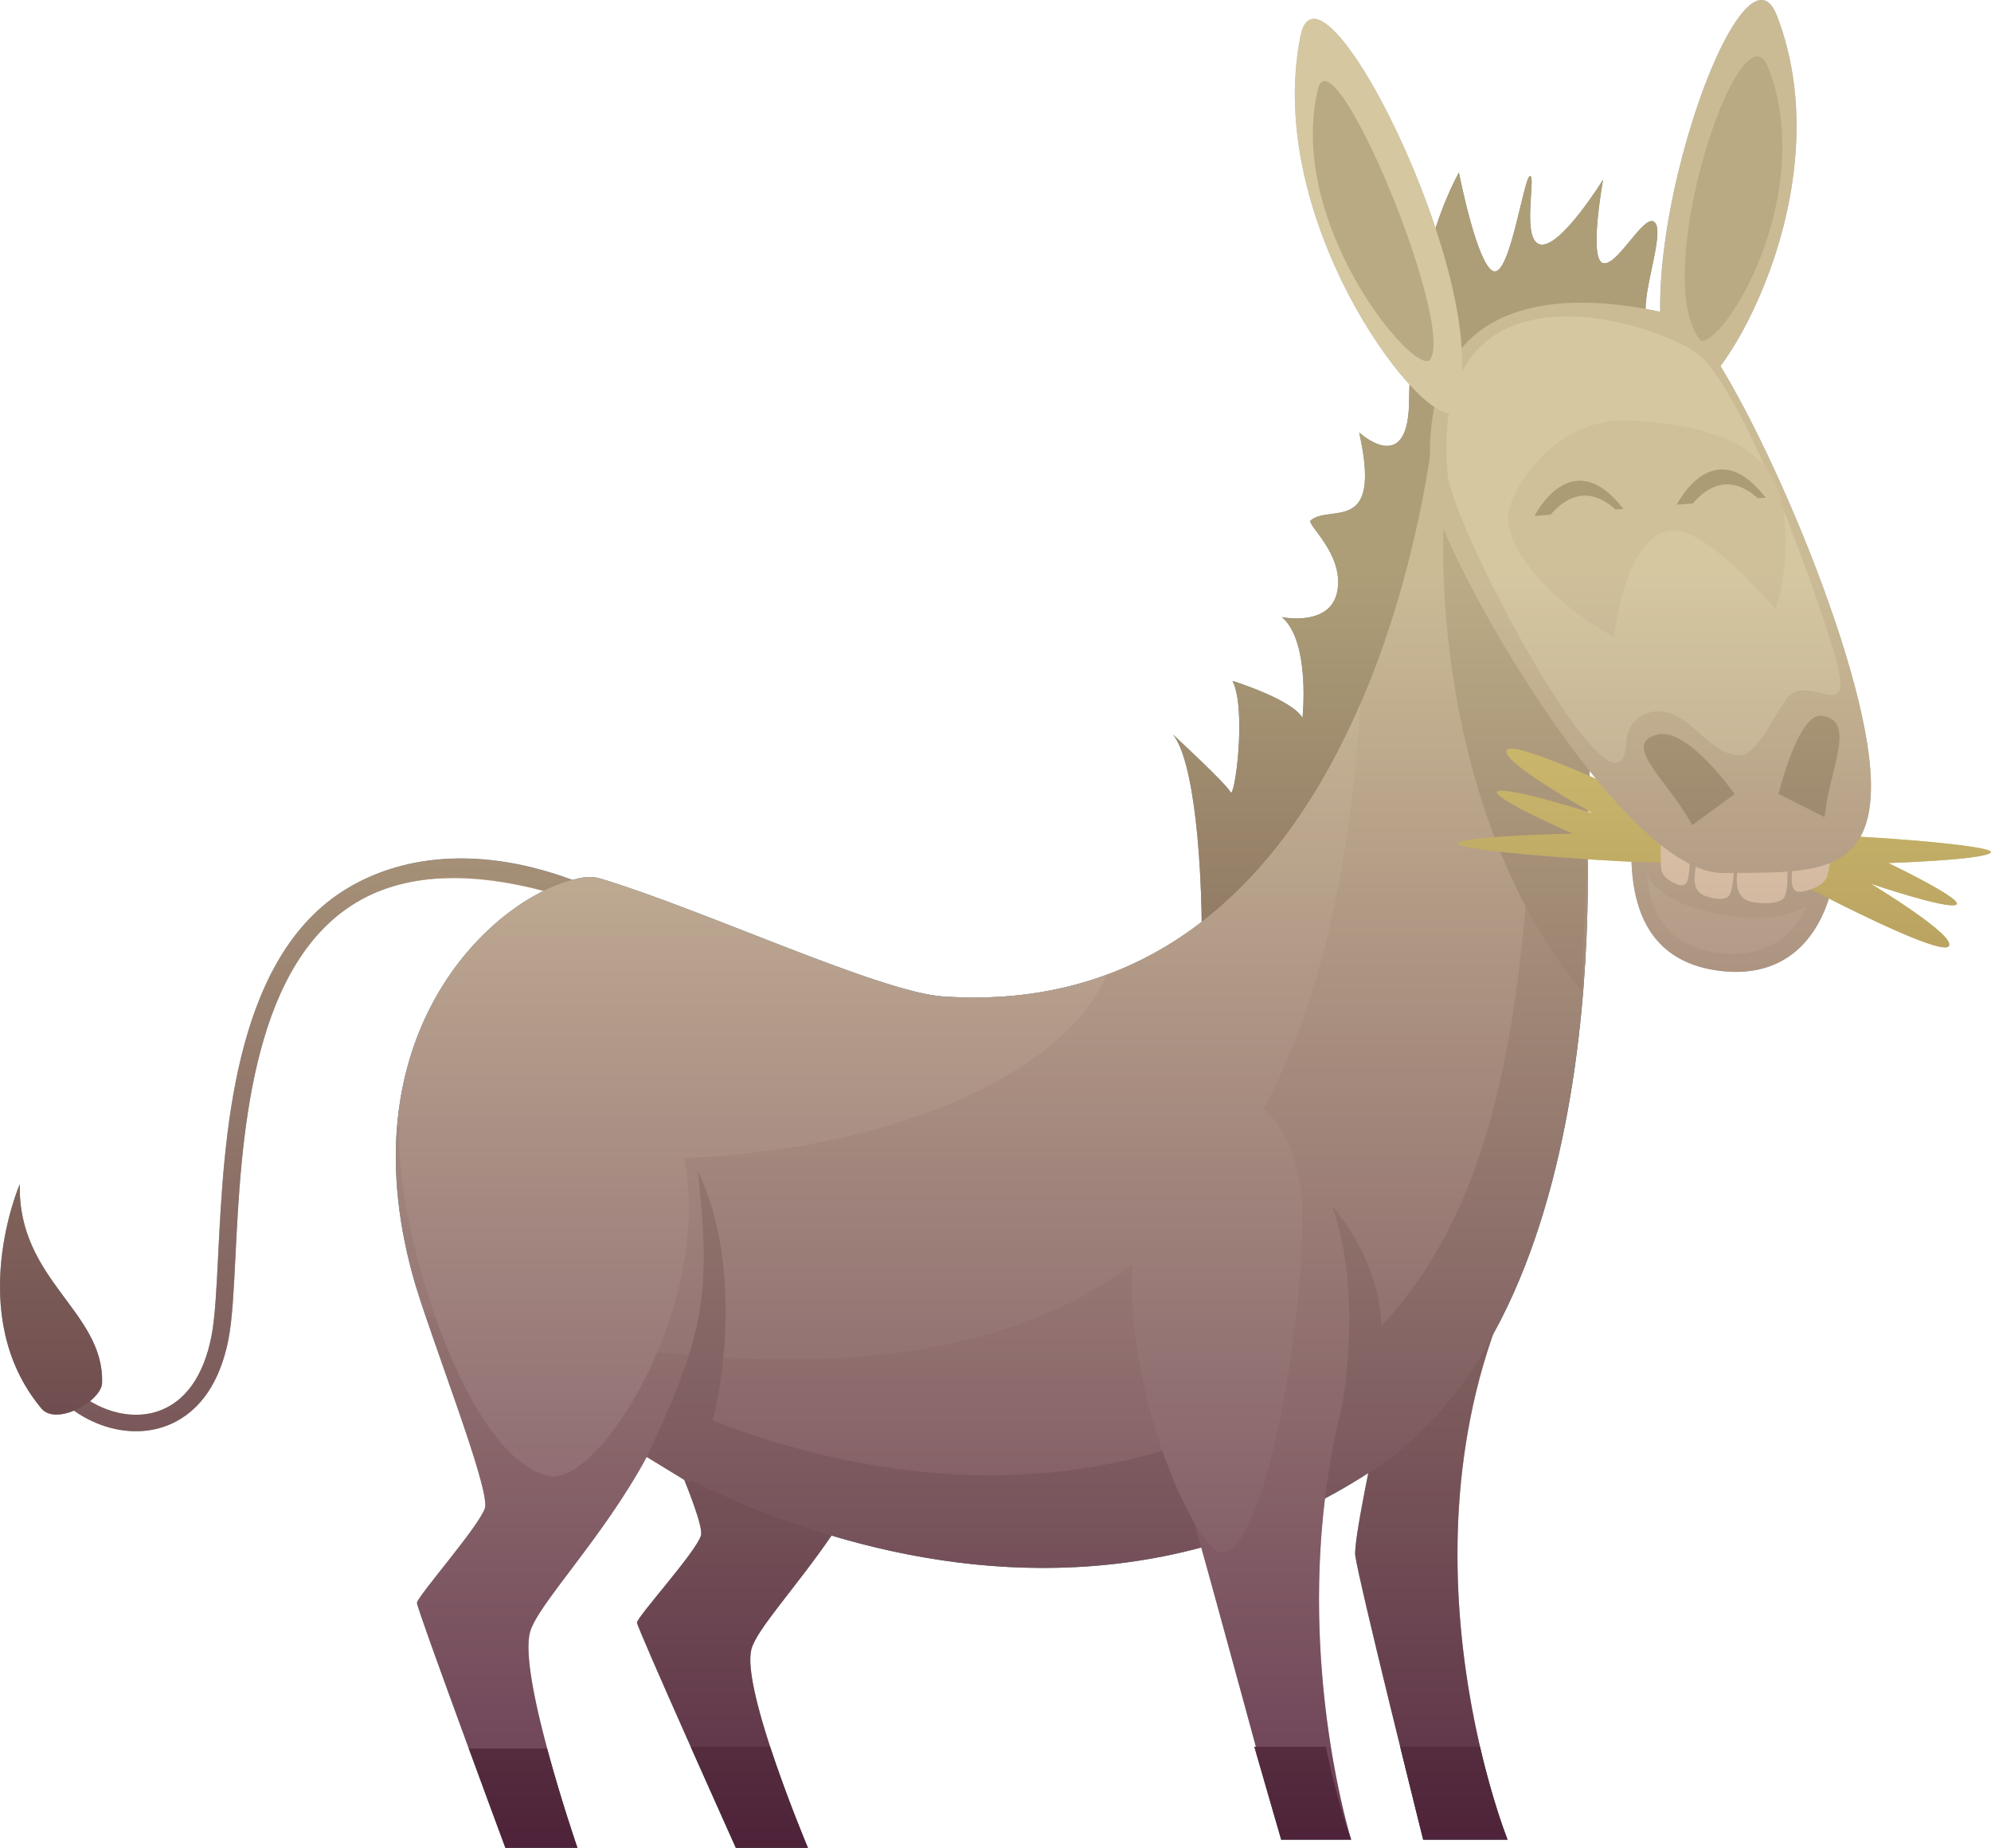 <?xml version="1.0" encoding="utf-8"?>
<!-- Generator: Adobe Illustrator 15.0.0, SVG Export Plug-In . SVG Version: 6.00 Build 0)  -->
<!DOCTYPE svg PUBLIC "-//W3C//DTD SVG 1.1//EN" "http://www.w3.org/Graphics/SVG/1.1/DTD/svg11.dtd">
<svg version="1.1" id="Layer_1" xmlns="http://www.w3.org/2000/svg" xmlns:xlink="http://www.w3.org/1999/xlink" x="0px" y="0px"
	 width="139.773px" height="129.7px" viewBox="0 0 139.773 129.7" enable-background="new 0 0 139.773 129.7" xml:space="preserve">
<g>
	<g>
		<path fill="#31454A" d="M84.358,68.161c0.145-7.8-0.578-14.879-2.021-16.613c0,0,3.755,3.467,4.044,4.045
			c0.29,0.577,1.156-5.779,0.145-7.801c0,0,4.189,1.3,4.912,2.6c0,0,0.577-5.345-1.445-7.078c0,0,3.468,0.722,3.901-1.878
			c0.433-2.6-2.212-4.634-1.879-4.912c1.402-1.17,5.027,1.08,3.402-6.17c0,0,3.375,3.125,3.5-2c0.028-1.155,0.032-9.749,3.5-16.25
			c0,0,1.3,6.652,2.455,6.94c1.155,0.289,2.111-6.69,2.545-6.69c0.433,0-0.667,4.668,0.777,4.813
			c1.445,0.145,4.348-4.563,4.348-4.563s-1.025,5.574-0.014,5.863s2.916-3.584,3.639-2.863c0.723,0.723-0.894,4.885-0.605,6.475
			C115.85,23.667,84.358,68.161,84.358,68.161z"/>
		<g>
			<path fill="#55686E" d="M9.546,100.456c-1.661,0-3.396-0.63-4.834-1.811l0.794-0.873c1.683,1.379,3.814,1.873,5.566,1.289
				c1.921-0.643,3.227-2.471,3.776-5.291c0.25-1.283,0.352-3.31,0.468-5.656c0.408-8.157,1.021-20.486,8.621-25.481
				c3.94-2.589,9.752-3.428,16.744-0.684l-1.099,0.983c-6.31-1.94-11.341-1.723-14.954,0.651c-7.104,4.67-7.702,16.655-8.098,24.586
				c-0.119,2.388-0.223,4.45-0.487,5.81c-0.801,4.108-2.928,5.624-4.57,6.172C10.86,100.356,10.208,100.456,9.546,100.456z"/>
		</g>
		<path fill="#55686E" d="M99.911,129.123h5.923c0,0-8.957-22.247,1.711-41.597l-7.489-2.175c0,0-5.168,21.951-4.912,23.837
			C95.401,111.071,99.911,129.123,99.911,129.123z"/>
		<path fill="#384B50" d="M98.296,122.604c0.887,3.605,1.614,6.519,1.614,6.519h5.923c0,0-0.999-2.491-1.933-6.519H98.296z"/>
		<path fill="#55686E" d="M51.661,129.7h5.057c0,0-4.704-11.155-3.966-13.944c0.737-2.788,10.879-11.554,10.028-20.585
			s-3.215-28.953-8.806-28.023s-16.065,9.607-10.519,25.632c1.335,3.852,6.128,13.813,5.75,15.007
			c-0.379,1.196-4.504,5.711-4.485,6.109C44.739,114.294,51.661,129.7,51.661,129.7z"/>
		<path fill="#384B50" d="M48.489,122.604c1.631,3.666,3.172,7.096,3.172,7.096h5.057c0,0-1.483-3.518-2.653-7.096H48.489z"/>
		<path fill="#7C8E96" d="M33.845,93.442c7.318,8.477,36.981,26.389,62.406,9.824c18.086-11.784,15.023-47.769,15.023-47.769
			s2.889-14.253,5.586-16.564c2.695-2.312-14.64-19.262-16.373-7.512c-1.733,11.75-8.859,40.255-34.284,38.522
			c-4.437-0.302-16.881-6.122-24.077-8.282C36.349,59.928,22.453,80.25,33.845,93.442z"/>
		<path fill="#61767D" d="M113.195,32.321c-0.029,0.037-0.048,0.08-0.084,0.111c-10.422,8.932,1.51,49.921-20.609,64.333
			c-25.146,16.382-54.422-0.953-62.142-9.535c0.687,2.162,1.805,4.266,3.485,6.211c7.318,8.477,36.981,26.389,62.406,9.824
			c18.086-11.784,15.023-47.769,15.023-47.769s2.889-14.253,5.586-16.564C117.887,38.053,116.008,35.053,113.195,32.321z"/>
		<path fill="#55686E" d="M102.208,29.688c-2.166,8.833-0.833,28.333,8.834,39.834l1-27.667L102.208,29.688z"/>
		<path fill="#7C8E96" d="M35.481,129.7h5.057c0,0-4.188-12.134-3.322-15.168c0.866-3.033,11.411-12.568,10.979-22.391
			c-0.434-9.823-1.878-31.492-7.512-30.481S24.173,72.11,28.981,89.542c1.156,4.188,5.489,15.023,5.057,16.323
			c-0.434,1.3-4.768,6.212-4.768,6.645C29.27,112.944,35.481,129.7,35.481,129.7z"/>
		<path fill="#3A4C50" d="M2.907,98.858c1.044,1.252,4.228-0.504,4.261-1.806c0.133-5.028-5.939-7.188-5.778-13.94
			C1.389,83.112-2.583,92.286,2.907,98.858z"/>
		<path fill="#7C8E96" d="M118.167,27.937c2.75-0.157,11.26-14.741,6.574-26.844C122.076-5.791,112.855,21.863,118.167,27.937z"/>
		<path fill="#7C8E96" d="M114.646,57.232c-0.192,2.792-0.949,9.893,5.874,10.882c7.809,1.131,9.149-7.512,8.091-10.979
			C127.552,53.667,114.646,57.232,114.646,57.232z"/>
		<path fill="#899EA5" d="M115.664,58.293c-0.161,2.201-0.789,7.8,4.886,8.58c6.495,0.891,7.611-5.923,6.73-8.657
			C126.4,55.483,115.664,58.293,115.664,58.293z"/>
		<path fill="#7C8E96" d="M114.914,54.918c-0.161,2.201-1.413,7.14,4.065,8.811c7.93,2.418,11.068-2.017,10.188-4.75
			C128.287,56.245,114.914,54.918,114.914,54.918z"/>
		<path fill="#9AAE43" d="M118.065,60.575c-4.101,0.045-16.352-0.885-15.734-1.403c0.619-0.518,8.059-0.66,8.059-0.66
			s-5.979-2.643-5.247-2.976c0.737-0.333,6.674,1.542,6.674,1.542s-6.914-3.843-5.979-4.476c0.934-0.633,11.376,4.453,11.376,4.453
			L118.065,60.575z"/>
		<path fill="#9AAE43" d="M125.655,58.584c3.664-0.082,14.638,0.734,14.1,1.26c-0.54,0.522-7.188,0.731-7.188,0.731
			s5.409,2.589,4.759,2.927c-0.649,0.34-6.001-1.479-6.001-1.479s6.271,3.778,5.448,4.418c-0.82,0.641-10.273-4.346-10.273-4.346
			L125.655,58.584z"/>
		<path fill="#CFDADD" d="M119.272,58.876c-0.088,2.117-0.885,3.571,0.516,4.035c1.396,0.467,1.64-0.114,1.64-0.114
			c0.366-0.678,0.326-2.986,0.326-2.986L119.272,58.876z"/>
		<path fill="#CFDADD" d="M122.181,59.434c-0.126,1.619-0.875,3.647,0.978,3.899s2.106-0.361,2.106-0.361
			c0.404-0.732,0.133-3.217,0.133-3.217L122.181,59.434z"/>
		<path fill="#CFDADD" d="M125.897,58.81c0.138,2.177-0.697,4.082,0.758,3.744c1.452-0.339,1.599-0.988,1.599-0.988
			c0.296-0.892,0.382-3.138,0.382-3.138L125.897,58.81z"/>
		<path fill="#CFDADD" d="M118.807,58.42c-0.356,2.148,0.088,4.076-1.024,3.669c-1.111-0.408-1.154-1.057-1.154-1.057
			c-0.132-0.897,0.055-3.125,0.055-3.125L118.807,58.42z"/>
		<path fill="#7C8E96" d="M121.002,61.276c6.452-0.097,11.941,0.674,9.92-10.016c-2.023-10.69-10.594-28.507-13.098-29.084
			c-2.505-0.578-19.456-5.083-17.239,12.616C101.069,38.645,113.727,61.386,121.002,61.276z"/>
		<path fill="#96ACB2" d="M114.167,52.104c0.074-1.687,1.659-2.574,3.208-2c1.625,0.602,2.84,2.887,4.75,2.917
			c1.173,0.019,2.365-2.66,3.25-3.917c1.584-2.25,5.25,2.583,3.25-3.75c-3.276-10.375-7.354-18.967-9.416-20.5
			c-3.25-2.417-19-7.25-17.583,8.417C101.975,37.138,113.843,59.373,114.167,52.104z"/>
		<path fill="#889CA3" d="M105.875,36.104c0.12-1.504,3.084-6.917,8.667-6.583s9.166,1.667,10.333,5s0.417,11.667-4.167,12.167
			C114.744,47.338,105.542,40.271,105.875,36.104z"/>
		<path fill="#96ACB2" d="M101.875,29.021C99.274,29.31,88.753,15.239,91.292,2.543C92.738-4.68,105.921,22.173,101.875,29.021z"/>
		<path fill="#304045" d="M113.42,35.765l0.549-0.043c-3.659-4.733-6.239,0.494-6.239,0.494l1.128-0.089
			C109.751,35.067,111.374,33.919,113.42,35.765z"/>
		<path fill="#304045" d="M123.406,34.974l0.548-0.043c-3.658-4.733-6.24,0.494-6.24,0.494l1.131-0.089
			C119.738,34.277,121.36,33.128,123.406,34.974z"/>
		<path fill="#3D5055" d="M118.792,57.917c-1.589-3.034-5.148-5.784-2.363-6.369c2.113-0.444,5.345,4.189,5.345,4.189
			L118.792,57.917z"/>
		<path fill="#3D5055" d="M128.091,57.35c0.309-3.319,2.311-6.814-0.213-7.113c-1.649-0.195-3.017,5.49-3.017,5.49L128.091,57.35z"
			/>
		<path fill="#384B50" d="M32.911,122.729c1.355,3.693,2.57,6.971,2.57,6.971h5.057c0,0-1.156-3.351-2.128-6.971H32.911z"/>
		<path fill="#889CA3" d="M95.504,49.402C90.743,60.409,82.011,71.02,66.204,69.943c-4.437-0.302-16.881-6.122-24.077-8.282
			c-0.558-0.167-1.192-0.125-1.872,0.093c-5.734,1.391-15.963,10.783-11.273,27.787c0.208,0.754,0.522,1.73,0.891,2.822
			C62.059,98.655,92.456,99.745,95.504,49.402z"/>
		<path fill="#61767D" d="M48.979,82.167c0.938,8.438,0.563,11.375-3.578,20.094l3.016,1.844
			C50.667,100.354,52.479,89.354,48.979,82.167z"/>
		<path fill="#7C8E96" d="M89.942,129.123h4.912c0,0-7.229-23.019,4.189-42.183l-10.112-1.3c0,0-8.265,10.964-5.056,21.38
			C84.43,108.82,89.942,129.123,89.942,129.123z"/>
		<path fill="#384B50" d="M88.055,122.604c1.051,3.664,1.887,6.519,1.887,6.519h4.912c0,0-0.958-2.494-1.776-6.519H88.055z"/>
		<path fill="#61767D" d="M93.5,84.604c1.146,3.043,2.094,9.406-0.125,18.167l2.711-3.688C98.225,92.545,96.299,88.016,93.5,84.604z
			"/>
		<path fill="#50646C" d="M100.375,25.271c-1.13,1.084-10.084-9.571-7.857-18.997C93.542,1.938,102.245,22.855,100.375,25.271z"/>
		<path fill="#50646C" d="M119.433,23.954c1.968-0.112,8.059-10.55,4.705-19.213C122.23-0.186,115.63,19.606,119.433,23.954z"/>
		<path fill="#96ACB2" d="M66.204,69.943c-4.437-0.302-16.881-6.122-24.077-8.282c-0.558-0.167-1.192-0.125-1.872,0.093
			c-4.412,1.069-11.478,6.883-12.368,17.248c5.026,1.492,10.927,2.352,17.238,2.352c16.039,0,29.425-5.551,32.556-12.936
			C74.344,69.65,70.542,70.239,66.204,69.943z"/>
		<path fill="#96ACB2" d="M38.542,103.604c4.034,0.87,14-16.125,7.875-26.625s-16.519-7.655-18.25,1
			C27.042,83.604,32.167,102.229,38.542,103.604z"/>
		<path fill="#889CA3" d="M86.042,108.979c-2.101,0.781-8.942-14.944-5.75-25c3.192-10.055,10.163-8.504,11.062-0.115
			C91.936,89.315,89.362,107.743,86.042,108.979z"/>
		<path fill="#96ACB2" d="M113.292,49.167c-0.614-3.488,0.706-11.851,4.125-11.938s10.688,9.75,10.688,9.75L113.292,49.167z"/>
	</g>
	<defs>
		<filter id="Adobe_OpacityMaskFilter" filterUnits="userSpaceOnUse" x="0" y="0" width="139.773" height="129.7">
			<feFlood  style="flood-color:white;flood-opacity:1" result="back"/>
			<feBlend  in="SourceGraphic" in2="back" mode="normal"/>
		</filter>
	</defs>
	<mask maskUnits="userSpaceOnUse" x="0" y="0" width="139.773" height="129.7" id="SVGID_1_">
		<g filter="url(#Adobe_OpacityMaskFilter)">
			<defs>
				<filter id="Adobe_OpacityMaskFilter_1_" filterUnits="userSpaceOnUse" x="0" y="0" width="139.773" height="129.7">
					<feFlood  style="flood-color:white;flood-opacity:1" result="back"/>
					<feBlend  in="SourceGraphic" in2="back" mode="normal"/>
				</filter>
			</defs>
			<mask maskUnits="userSpaceOnUse" x="0" y="0" width="139.773" height="129.7" id="SVGID_1_">
				<g filter="url(#Adobe_OpacityMaskFilter_1_)">
				</g>
			</mask>
			<linearGradient id="SVGID_2_" gradientUnits="userSpaceOnUse" x1="69.887" y1="38.104" x2="69.887" y2="130.767">
				<stop  offset="0.021" style="stop-color:#999999"/>
				<stop  offset="1" style="stop-color:#FFFFFF"/>
			</linearGradient>
			<path mask="url(#SVGID_1_)" fill="url(#SVGID_2_)" d="M130.605,58.731c0.818-1.466,1.014-3.789,0.317-7.471
				c-1.498-7.915-6.583-19.729-10.14-25.568c3.38-4.568,7.555-15.311,3.959-24.599c-2.114-5.46-8.345,10.799-8.185,20.793
				c-0.309-0.066-0.651-0.135-1.027-0.204c-0.028-1.793,1.306-5.409,0.637-6.079c-0.723-0.722-2.627,3.152-3.639,2.863
				s0.014-5.863,0.014-5.863s-2.902,4.708-4.348,4.563c-1.444-0.145-0.345-4.813-0.777-4.813c-0.434,0-1.39,6.979-2.545,6.69
				c-1.155-0.289-2.455-6.94-2.455-6.94c-0.666,1.25-1.203,2.576-1.638,3.913C97.799,7.016,92.206-2.02,91.292,2.543
				c-1.935,9.674,3.711,20.139,7.66,24.449c-0.026,0.671-0.031,1.147-0.036,1.362c-0.125,5.125-3.5,2-3.5,2
				c1.625,7.25-2,5-3.402,6.17c-0.333,0.278,2.312,2.312,1.879,4.912c-0.434,2.601-3.901,1.878-3.901,1.878
				c2.022,1.733,1.445,7.078,1.445,7.078c-0.723-1.3-4.912-2.6-4.912-2.6c1.012,2.022,0.146,8.378-0.145,7.801
				c-0.289-0.578-4.044-4.045-4.044-4.045c1.225,1.472,1.929,6.796,2.025,13.142c-0.197,0.151-0.391,0.309-0.592,0.455
				c-0.11,0.08-0.22,0.158-0.331,0.237c-0.436,0.308-0.88,0.604-1.338,0.886c-0.071,0.045-0.146,0.086-0.218,0.129
				c-0.421,0.254-0.852,0.494-1.291,0.725c-0.101,0.053-0.2,0.107-0.302,0.159c-0.486,0.247-0.984,0.478-1.493,0.694
				c-0.112,0.047-0.227,0.093-0.34,0.139c-0.396,0.162-0.801,0.309-1.209,0.451c-0.225,0.078-0.447,0.156-0.676,0.229
				c-0.478,0.15-0.964,0.291-1.461,0.415c-0.059,0.015-0.117,0.028-0.176,0.044c-0.143,0.034-0.289,0.063-0.434,0.096
				c-0.416,0.094-0.839,0.179-1.268,0.254c-0.203,0.035-0.406,0.07-0.612,0.101c-0.538,0.081-1.085,0.146-1.643,0.196
				c-0.09,0.008-0.179,0.018-0.27,0.025c-0.062,0.004-0.125,0.006-0.187,0.011c-0.557,0.04-1.125,0.063-1.702,0.071
				c-0.183,0.002-0.365,0.004-0.55,0.004c-0.678-0.003-1.363-0.02-2.068-0.067c-4.437-0.302-16.881-6.122-24.077-8.282
				c-0.162-0.048-0.332-0.075-0.506-0.088c-0.063-0.005-0.128-0.004-0.192-0.005c-0.111-0.001-0.224,0.002-0.339,0.014
				c-0.083,0.008-0.166,0.017-0.251,0.032c-0.103,0.018-0.207,0.043-0.312,0.07c-0.091,0.023-0.18,0.041-0.272,0.071
				c-0.022,0.005-0.044,0.009-0.066,0.015c-6.771-2.514-12.403-1.664-16.25,0.864c-7.6,4.995-8.213,17.324-8.621,25.481
				c-0.116,2.347-0.218,4.373-0.468,5.656c-0.55,2.82-1.855,4.648-3.776,5.291c-1.48,0.493-3.229,0.209-4.752-0.721
				c0.492-0.398,0.836-0.867,0.847-1.288c0.133-5.028-5.939-7.188-5.778-13.94c0,0-3.973,9.174,1.518,15.746
				c0.48,0.577,1.415,0.512,2.286,0.15c1.335,0.944,2.873,1.447,4.354,1.447c0.662,0,1.313-0.1,1.928-0.305
				c1.643-0.548,3.77-2.063,4.57-6.172c0.265-1.359,0.368-3.422,0.487-5.81c0.396-7.931,0.994-19.916,8.098-24.586
				c3.332-2.19,7.885-2.521,13.52-1.042c-0.042,0.021-0.085,0.043-0.127,0.064c-0.044,0.022-0.087,0.043-0.131,0.066
				c-0.106,0.055-0.214,0.113-0.321,0.173c-0.017,0.01-0.034,0.021-0.052,0.03c-0.032,0.018-0.065,0.037-0.098,0.055
				c-0.055,0.031-0.108,0.062-0.163,0.094c-0.149,0.088-0.3,0.182-0.45,0.277c-0.064,0.041-0.128,0.081-0.193,0.123
				c-0.007,0.006-0.014,0.01-0.021,0.014c-0.004,0.003-0.007,0.005-0.011,0.007c-0.131,0.087-0.264,0.179-0.396,0.272
				c-0.074,0.052-0.147,0.104-0.222,0.158c-0.113,0.082-0.227,0.167-0.339,0.254c-0.015,0.011-0.028,0.021-0.042,0.033
				c-0.009,0.006-0.017,0.013-0.024,0.02c-0.081,0.063-0.162,0.125-0.243,0.19c-0.129,0.104-0.257,0.21-0.385,0.319
				c-0.088,0.075-0.175,0.15-0.263,0.229c-0.121,0.107-0.242,0.218-0.362,0.33c-0.093,0.087-0.185,0.174-0.276,0.264
				c-0.115,0.112-0.229,0.227-0.343,0.343c-0.002,0.002-0.004,0.004-0.006,0.006c-0.001,0.001-0.003,0.003-0.004,0.005
				c-0.094,0.096-0.186,0.191-0.278,0.291c-0.107,0.115-0.214,0.232-0.32,0.352c-0.099,0.111-0.196,0.225-0.294,0.339
				c-0.102,0.12-0.202,0.241-0.302,0.364c-0.099,0.123-0.196,0.247-0.294,0.373c-0.096,0.125-0.19,0.25-0.284,0.379
				c-0.098,0.133-0.194,0.27-0.29,0.407c-0.089,0.128-0.178,0.258-0.265,0.39c-0.097,0.146-0.19,0.295-0.284,0.444
				c-0.083,0.133-0.165,0.266-0.245,0.401c-0.093,0.157-0.184,0.317-0.273,0.479c-0.076,0.138-0.152,0.275-0.227,0.416
				c-0.089,0.168-0.175,0.34-0.26,0.513c-0.069,0.142-0.14,0.283-0.206,0.429c-0.083,0.178-0.163,0.36-0.241,0.544
				c-0.063,0.147-0.128,0.294-0.188,0.444c-0.076,0.189-0.148,0.383-0.22,0.576c-0.057,0.152-0.114,0.305-0.168,0.461
				c-0.068,0.198-0.132,0.401-0.195,0.604c-0.05,0.159-0.101,0.317-0.147,0.479c-0.06,0.209-0.114,0.422-0.169,0.635
				c-0.042,0.165-0.085,0.328-0.124,0.494c-0.051,0.22-0.096,0.444-0.141,0.668c-0.034,0.17-0.069,0.338-0.101,0.51
				c-0.04,0.229-0.073,0.463-0.108,0.696c-0.025,0.176-0.054,0.351-0.076,0.529c-0.029,0.237-0.051,0.479-0.073,0.722
				c-0.018,0.184-0.037,0.363-0.051,0.549c-0.018,0.246-0.026,0.5-0.037,0.752c-0.008,0.188-0.02,0.375-0.022,0.565
				c-0.006,0.257-0.001,0.521,0.002,0.783c0.001,0.193-0.001,0.384,0.005,0.579c0.009,0.27,0.027,0.547,0.044,0.82
				c0.012,0.197,0.019,0.391,0.035,0.59c0.022,0.284,0.058,0.575,0.09,0.865c0.021,0.197,0.038,0.391,0.063,0.59
				c0.04,0.301,0.092,0.609,0.142,0.917c0.031,0.196,0.056,0.388,0.092,0.586c0.062,0.343,0.138,0.694,0.212,1.046
				c0.035,0.167,0.063,0.33,0.103,0.498c0.119,0.523,0.252,1.055,0.4,1.594c0.064,0.232,0.142,0.493,0.225,0.766
				c0.027,0.088,0.056,0.182,0.085,0.273c0.059,0.189,0.121,0.387,0.188,0.59c0.038,0.121,0.076,0.238,0.117,0.363
				c0.074,0.227,0.153,0.461,0.233,0.701c1.669,4.965,4.566,12.555,4.209,13.63c-0.434,1.3-4.768,6.212-4.768,6.645
				c0,0.242,1.932,5.562,3.641,10.22l0,0c0.681,1.854,1.325,3.604,1.799,4.887c0.105,0.283,0.199,0.538,0.286,0.772
				c0.019,0.051,0.037,0.101,0.055,0.147c0.018,0.049,0.034,0.094,0.052,0.141c0.085,0.23,0.158,0.427,0.216,0.584
				c0.041,0.109,0.074,0.199,0.1,0.269c0.02,0.053,0.034,0.094,0.045,0.122c0.013,0.032,0.019,0.049,0.019,0.049h5.057
				c0,0-0.015-0.041-0.037-0.109c-0.005-0.014-0.008-0.021-0.014-0.038c-0.001-0.003-0.002-0.007-0.003-0.01
				c-0.033-0.098-0.081-0.239-0.141-0.419c-0.002-0.005-0.004-0.012-0.006-0.017c-0.028-0.083-0.059-0.176-0.091-0.275
				c-0.007-0.021-0.015-0.042-0.021-0.063c-0.031-0.096-0.064-0.196-0.1-0.305c-0.004-0.012-0.008-0.024-0.012-0.037
				c-0.425-1.301-1.1-3.447-1.704-5.697l0,0c-0.878-3.27-1.605-6.758-1.194-8.197c0.558-1.951,5.119-6.597,8.188-12.276
				c-0.001,0.002-0.002,0.003-0.003,0.005l2.64,1.614c0.779,1.959,1.299,3.489,1.165,3.911c-0.379,1.196-4.504,5.711-4.485,6.109
				c0.01,0.211,1.944,4.607,3.769,8.709l0,0c0.372,0.836,0.738,1.657,1.084,2.431c1.063,2.381,1.918,4.287,2.064,4.614
				c0.015,0.031,0.023,0.051,0.023,0.051h5.057c0,0-0.006-0.015-0.015-0.034c-0.003-0.007-0.008-0.021-0.012-0.028
				c-0.009-0.021-0.02-0.046-0.032-0.078c-0.009-0.021-0.02-0.048-0.03-0.072c-0.012-0.028-0.024-0.058-0.038-0.092
				c-0.013-0.031-0.028-0.068-0.043-0.105c-0.017-0.039-0.034-0.082-0.053-0.127c-0.017-0.043-0.035-0.088-0.055-0.135
				c-0.02-0.048-0.041-0.101-0.063-0.154c-0.021-0.053-0.043-0.107-0.066-0.164c-0.021-0.055-0.045-0.113-0.068-0.17
				c-0.025-0.063-0.051-0.126-0.077-0.193c-0.027-0.068-0.056-0.141-0.085-0.213c-0.025-0.066-0.052-0.131-0.079-0.2
				c-0.028-0.072-0.059-0.149-0.089-0.226c-0.051-0.131-0.104-0.267-0.158-0.407c-0.037-0.095-0.073-0.188-0.11-0.286
				c-0.029-0.076-0.06-0.156-0.09-0.233c-0.036-0.096-0.073-0.19-0.11-0.29c-0.032-0.085-0.065-0.174-0.099-0.262
				c-0.036-0.095-0.071-0.19-0.108-0.289c-0.033-0.088-0.066-0.178-0.1-0.268c-0.038-0.104-0.076-0.209-0.115-0.314
				c-0.033-0.092-0.067-0.185-0.102-0.277c-0.038-0.107-0.077-0.215-0.116-0.324c-0.033-0.092-0.066-0.185-0.1-0.277
				c-0.04-0.114-0.081-0.23-0.121-0.346c-0.032-0.092-0.065-0.185-0.098-0.277c-0.042-0.124-0.085-0.248-0.128-0.373
				c-0.028-0.086-0.058-0.17-0.087-0.256c-0.058-0.17-0.113-0.34-0.17-0.511c-0.931-2.831-1.678-5.722-1.35-6.961
				c0.369-1.397,3.101-4.297,5.627-7.978c7.944,2.375,16.956,3.249,25.952,0.834c0.828,2.959,2.525,9.172,3.838,13.992h-0.113
				c1.051,3.664,1.887,6.519,1.887,6.519h4.912c0,0-3.427-10.914-1.834-23.968c1.018-0.543,2.03-1.123,3.036-1.771
				c-0.593,2.955-0.988,5.249-0.913,5.804c0.238,1.743,4.12,17.34,4.694,19.641c0.001,0.006,0.002,0.01,0.004,0.016
				c0.007,0.026,0.015,0.059,0.021,0.081c0.011,0.043,0.02,0.079,0.026,0.107c0.014,0.054,0.022,0.09,0.022,0.09h5.923
				c0,0-0.009-0.022-0.015-0.038c-0.007-0.016-0.015-0.038-0.025-0.064c-0.004-0.01-0.009-0.023-0.013-0.034
				c-0.216-0.565-1.072-2.896-1.88-6.382l0,0c-1.572-6.785-2.948-17.945,0.946-29.021c1.053-1.919,1.945-3.954,2.695-6.055
				c0.001,0,0.001-0.002,0.002-0.002l0,0c3.521-9.856,3.989-21.014,3.919-27.216c1.061,0.07,2.106,0.129,3.076,0.174
				c0.114,3.137,1.129,6.926,5.98,7.629c4.562,0.66,6.913-2.016,7.872-5.045c2.801,1.416,7.793,3.831,8.38,3.373
				c0.822-0.641-5.448-4.418-5.448-4.418s5.352,1.819,6.001,1.479c0.65-0.338-4.759-2.927-4.759-2.927s6.648-0.208,7.188-0.731
				C140.125,59.481,135.013,58.98,130.605,58.731z M111.599,54.116c0.148,0.186,0.298,0.368,0.446,0.55
				c-0.152-0.067-0.306-0.134-0.459-0.201L111.599,54.116z M111.496,56.978l0.003-0.079c0.199,0.113,0.317,0.179,0.317,0.179
				S111.694,57.039,111.496,56.978z"/>
		</g>
	</mask>
	<linearGradient id="SVGID_3_" gradientUnits="userSpaceOnUse" x1="69.887" y1="38.104" x2="69.887" y2="130.767">
		<stop  offset="0.021" style="stop-color:#FFD995"/>
		<stop  offset="1" style="stop-color:#5B0529"/>
	</linearGradient>
	<path opacity="0.6" fill="url(#SVGID_3_)" d="M130.605,58.731c0.818-1.466,1.014-3.789,0.317-7.471
		c-1.498-7.915-6.583-19.729-10.14-25.568c3.38-4.568,7.555-15.311,3.959-24.599c-2.114-5.46-8.345,10.799-8.185,20.793
		c-0.309-0.066-0.651-0.135-1.027-0.204c-0.028-1.793,1.306-5.409,0.637-6.079c-0.723-0.722-2.627,3.152-3.639,2.863
		s0.014-5.863,0.014-5.863s-2.902,4.708-4.348,4.563c-1.444-0.145-0.345-4.813-0.777-4.813c-0.434,0-1.39,6.979-2.545,6.69
		c-1.155-0.289-2.455-6.94-2.455-6.94c-0.666,1.25-1.203,2.576-1.638,3.913C97.799,7.016,92.206-2.02,91.292,2.543
		c-1.935,9.674,3.711,20.139,7.66,24.449c-0.026,0.671-0.031,1.147-0.036,1.362c-0.125,5.125-3.5,2-3.5,2c1.625,7.25-2,5-3.402,6.17
		c-0.333,0.278,2.312,2.312,1.879,4.912c-0.434,2.601-3.901,1.878-3.901,1.878c2.022,1.733,1.445,7.078,1.445,7.078
		c-0.723-1.3-4.912-2.6-4.912-2.6c1.012,2.022,0.146,8.378-0.145,7.801c-0.289-0.578-4.044-4.045-4.044-4.045
		c1.225,1.472,1.929,6.796,2.025,13.142c-0.197,0.151-0.391,0.309-0.592,0.455c-0.11,0.08-0.22,0.158-0.331,0.237
		c-0.436,0.308-0.88,0.604-1.338,0.886c-0.071,0.045-0.146,0.086-0.218,0.129c-0.421,0.254-0.852,0.494-1.291,0.725
		c-0.101,0.053-0.2,0.107-0.302,0.159c-0.486,0.247-0.984,0.478-1.493,0.694c-0.112,0.047-0.227,0.093-0.34,0.139
		c-0.396,0.162-0.801,0.309-1.209,0.451c-0.225,0.078-0.447,0.156-0.676,0.229c-0.478,0.15-0.964,0.291-1.461,0.415
		c-0.059,0.015-0.117,0.028-0.176,0.044c-0.143,0.034-0.289,0.063-0.434,0.096c-0.416,0.094-0.839,0.179-1.268,0.254
		c-0.203,0.035-0.406,0.07-0.612,0.101c-0.538,0.081-1.085,0.146-1.643,0.196c-0.09,0.008-0.179,0.018-0.27,0.025
		c-0.062,0.004-0.125,0.006-0.187,0.011c-0.557,0.04-1.125,0.063-1.702,0.071c-0.183,0.002-0.365,0.004-0.55,0.004
		c-0.678-0.003-1.363-0.02-2.068-0.067c-4.437-0.302-16.881-6.122-24.077-8.282c-0.162-0.048-0.332-0.075-0.506-0.088
		c-0.063-0.005-0.128-0.004-0.192-0.005c-0.111-0.001-0.224,0.002-0.339,0.014c-0.083,0.008-0.166,0.017-0.251,0.032
		c-0.103,0.018-0.207,0.043-0.312,0.07c-0.091,0.023-0.18,0.041-0.272,0.071c-0.022,0.005-0.044,0.009-0.066,0.015
		c-6.771-2.514-12.403-1.664-16.25,0.864c-7.6,4.995-8.213,17.324-8.621,25.481c-0.116,2.347-0.218,4.373-0.468,5.656
		c-0.55,2.82-1.855,4.648-3.776,5.291c-1.48,0.493-3.229,0.209-4.752-0.721c0.492-0.398,0.836-0.867,0.847-1.288
		c0.133-5.028-5.939-7.188-5.778-13.94c0,0-3.973,9.174,1.518,15.746c0.48,0.577,1.415,0.512,2.286,0.15
		c1.335,0.944,2.873,1.447,4.354,1.447c0.662,0,1.313-0.1,1.928-0.305c1.643-0.548,3.77-2.063,4.57-6.172
		c0.265-1.359,0.368-3.422,0.487-5.81c0.396-7.931,0.994-19.916,8.098-24.586c3.332-2.19,7.885-2.521,13.52-1.042
		c-0.042,0.021-0.085,0.043-0.127,0.064c-0.044,0.022-0.087,0.043-0.131,0.066c-0.106,0.055-0.214,0.113-0.321,0.173
		c-0.017,0.01-0.034,0.021-0.052,0.03c-0.032,0.018-0.065,0.037-0.098,0.055c-0.055,0.031-0.108,0.062-0.163,0.094
		c-0.149,0.088-0.3,0.182-0.45,0.277c-0.064,0.041-0.128,0.081-0.193,0.123c-0.007,0.006-0.014,0.01-0.021,0.014
		c-0.004,0.003-0.007,0.005-0.011,0.007c-0.131,0.087-0.264,0.179-0.396,0.272c-0.074,0.052-0.147,0.104-0.222,0.158
		c-0.113,0.082-0.227,0.167-0.339,0.254c-0.015,0.011-0.028,0.021-0.042,0.033c-0.009,0.006-0.017,0.013-0.024,0.02
		c-0.081,0.063-0.162,0.125-0.243,0.19c-0.129,0.104-0.257,0.21-0.385,0.319c-0.088,0.075-0.175,0.15-0.263,0.229
		c-0.121,0.107-0.242,0.218-0.362,0.33c-0.093,0.087-0.185,0.174-0.276,0.264c-0.115,0.112-0.229,0.227-0.343,0.343
		c-0.002,0.002-0.004,0.004-0.006,0.006c-0.001,0.001-0.003,0.003-0.004,0.005c-0.094,0.096-0.186,0.191-0.278,0.291
		c-0.107,0.115-0.214,0.232-0.32,0.352c-0.099,0.111-0.196,0.225-0.294,0.339c-0.102,0.12-0.202,0.241-0.302,0.364
		c-0.099,0.123-0.196,0.247-0.294,0.373c-0.096,0.125-0.19,0.25-0.284,0.379c-0.098,0.133-0.194,0.27-0.29,0.407
		c-0.089,0.128-0.178,0.258-0.265,0.39c-0.097,0.146-0.19,0.295-0.284,0.444c-0.083,0.133-0.165,0.266-0.245,0.401
		c-0.093,0.157-0.184,0.317-0.273,0.479c-0.076,0.138-0.152,0.275-0.227,0.416c-0.089,0.168-0.175,0.34-0.26,0.513
		c-0.069,0.142-0.14,0.283-0.206,0.429c-0.083,0.178-0.163,0.36-0.241,0.544c-0.063,0.147-0.128,0.294-0.188,0.444
		c-0.076,0.189-0.148,0.383-0.22,0.576c-0.057,0.152-0.114,0.305-0.168,0.461c-0.068,0.198-0.132,0.401-0.195,0.604
		c-0.05,0.159-0.101,0.317-0.147,0.479c-0.06,0.209-0.114,0.422-0.169,0.635c-0.042,0.165-0.085,0.328-0.124,0.494
		c-0.051,0.22-0.096,0.444-0.141,0.668c-0.034,0.17-0.069,0.338-0.101,0.51c-0.04,0.229-0.073,0.463-0.108,0.696
		c-0.025,0.176-0.054,0.351-0.076,0.529c-0.029,0.237-0.051,0.479-0.073,0.722c-0.018,0.184-0.037,0.363-0.051,0.549
		c-0.018,0.246-0.026,0.5-0.037,0.752c-0.008,0.188-0.02,0.375-0.022,0.565c-0.006,0.257-0.001,0.521,0.002,0.783
		c0.001,0.193-0.001,0.384,0.005,0.579c0.009,0.27,0.027,0.547,0.044,0.82c0.012,0.197,0.019,0.391,0.035,0.59
		c0.022,0.284,0.058,0.575,0.09,0.865c0.021,0.197,0.038,0.391,0.063,0.59c0.04,0.301,0.092,0.609,0.142,0.917
		c0.031,0.196,0.056,0.388,0.092,0.586c0.062,0.343,0.138,0.694,0.212,1.046c0.035,0.167,0.063,0.33,0.103,0.498
		c0.119,0.523,0.252,1.055,0.4,1.594c0.064,0.232,0.142,0.493,0.225,0.766c0.027,0.088,0.056,0.182,0.085,0.273
		c0.059,0.189,0.121,0.387,0.188,0.59c0.038,0.121,0.076,0.238,0.117,0.363c0.074,0.227,0.153,0.461,0.233,0.701
		c1.669,4.965,4.566,12.555,4.209,13.63c-0.434,1.3-4.768,6.212-4.768,6.645c0,0.242,1.932,5.562,3.641,10.22l0,0
		c0.681,1.854,1.325,3.604,1.799,4.887c0.105,0.283,0.199,0.538,0.286,0.772c0.019,0.051,0.037,0.101,0.055,0.147
		c0.018,0.049,0.034,0.094,0.052,0.141c0.085,0.23,0.158,0.427,0.216,0.584c0.041,0.109,0.074,0.199,0.1,0.269
		c0.02,0.053,0.034,0.094,0.045,0.122c0.013,0.032,0.019,0.049,0.019,0.049h5.057c0,0-0.015-0.041-0.037-0.109
		c-0.005-0.014-0.008-0.021-0.014-0.038c-0.001-0.003-0.002-0.007-0.003-0.01c-0.033-0.098-0.081-0.239-0.141-0.419
		c-0.002-0.005-0.004-0.012-0.006-0.017c-0.028-0.083-0.059-0.176-0.091-0.275c-0.007-0.021-0.015-0.042-0.021-0.063
		c-0.031-0.096-0.064-0.196-0.1-0.305c-0.004-0.012-0.008-0.024-0.012-0.037c-0.425-1.301-1.1-3.447-1.704-5.697l0,0
		c-0.878-3.27-1.605-6.758-1.194-8.197c0.558-1.951,5.119-6.597,8.188-12.276c-0.001,0.002-0.002,0.003-0.003,0.005l2.64,1.614
		c0.779,1.959,1.299,3.489,1.165,3.911c-0.379,1.196-4.504,5.711-4.485,6.109c0.01,0.211,1.944,4.607,3.769,8.709l0,0
		c0.372,0.836,0.738,1.657,1.084,2.431c1.063,2.381,1.918,4.287,2.064,4.614c0.015,0.031,0.023,0.051,0.023,0.051h5.057
		c0,0-0.006-0.015-0.015-0.034c-0.003-0.007-0.008-0.021-0.012-0.028c-0.009-0.021-0.02-0.046-0.032-0.078
		c-0.009-0.021-0.02-0.048-0.03-0.072c-0.012-0.028-0.024-0.058-0.038-0.092c-0.013-0.031-0.028-0.068-0.043-0.105
		c-0.017-0.039-0.034-0.082-0.053-0.127c-0.017-0.043-0.035-0.088-0.055-0.135c-0.02-0.048-0.041-0.101-0.063-0.154
		c-0.021-0.053-0.043-0.107-0.066-0.164c-0.021-0.055-0.045-0.113-0.068-0.17c-0.025-0.063-0.051-0.126-0.077-0.193
		c-0.027-0.068-0.056-0.141-0.085-0.213c-0.025-0.066-0.052-0.131-0.079-0.2c-0.028-0.072-0.059-0.149-0.089-0.226
		c-0.051-0.131-0.104-0.267-0.158-0.407c-0.037-0.095-0.073-0.188-0.11-0.286c-0.029-0.076-0.06-0.156-0.09-0.233
		c-0.036-0.096-0.073-0.19-0.11-0.29c-0.032-0.085-0.065-0.174-0.099-0.262c-0.036-0.095-0.071-0.19-0.108-0.289
		c-0.033-0.088-0.066-0.178-0.1-0.268c-0.038-0.104-0.076-0.209-0.115-0.314c-0.033-0.092-0.067-0.185-0.102-0.277
		c-0.038-0.107-0.077-0.215-0.116-0.324c-0.033-0.092-0.066-0.185-0.1-0.277c-0.04-0.114-0.081-0.23-0.121-0.346
		c-0.032-0.092-0.065-0.185-0.098-0.277c-0.042-0.124-0.085-0.248-0.128-0.373c-0.028-0.086-0.058-0.17-0.087-0.256
		c-0.058-0.17-0.113-0.34-0.17-0.511c-0.931-2.831-1.678-5.722-1.35-6.961c0.369-1.397,3.101-4.297,5.627-7.978
		c7.944,2.375,16.956,3.249,25.952,0.834c0.828,2.959,2.525,9.172,3.838,13.992h-0.113c1.051,3.664,1.887,6.519,1.887,6.519h4.912
		c0,0-3.427-10.914-1.834-23.968c1.018-0.543,2.03-1.123,3.036-1.771c-0.593,2.955-0.988,5.249-0.913,5.804
		c0.238,1.743,4.12,17.34,4.694,19.641c0.001,0.006,0.002,0.01,0.004,0.016c0.007,0.026,0.015,0.059,0.021,0.081
		c0.011,0.043,0.02,0.079,0.026,0.107c0.014,0.054,0.022,0.09,0.022,0.09h5.923c0,0-0.009-0.022-0.015-0.038
		c-0.007-0.016-0.015-0.038-0.025-0.064c-0.004-0.01-0.009-0.023-0.013-0.034c-0.216-0.565-1.072-2.896-1.88-6.382l0,0
		c-1.572-6.785-2.948-17.945,0.946-29.021c1.053-1.919,1.945-3.954,2.695-6.055c0.001,0,0.001-0.002,0.002-0.002l0,0
		c3.521-9.856,3.989-21.014,3.919-27.216c1.061,0.07,2.106,0.129,3.076,0.174c0.114,3.137,1.129,6.926,5.98,7.629
		c4.562,0.66,6.913-2.016,7.872-5.045c2.801,1.416,7.793,3.831,8.38,3.373c0.822-0.641-5.448-4.418-5.448-4.418
		s5.352,1.819,6.001,1.479c0.65-0.338-4.759-2.927-4.759-2.927s6.648-0.208,7.188-0.731
		C140.125,59.481,135.013,58.98,130.605,58.731z M111.599,54.116c0.148,0.186,0.298,0.368,0.446,0.55
		c-0.152-0.067-0.306-0.134-0.459-0.201L111.599,54.116z M111.496,56.978l0.003-0.079c0.199,0.113,0.317,0.179,0.317,0.179
		S111.694,57.039,111.496,56.978z"/>
</g>
</svg>
